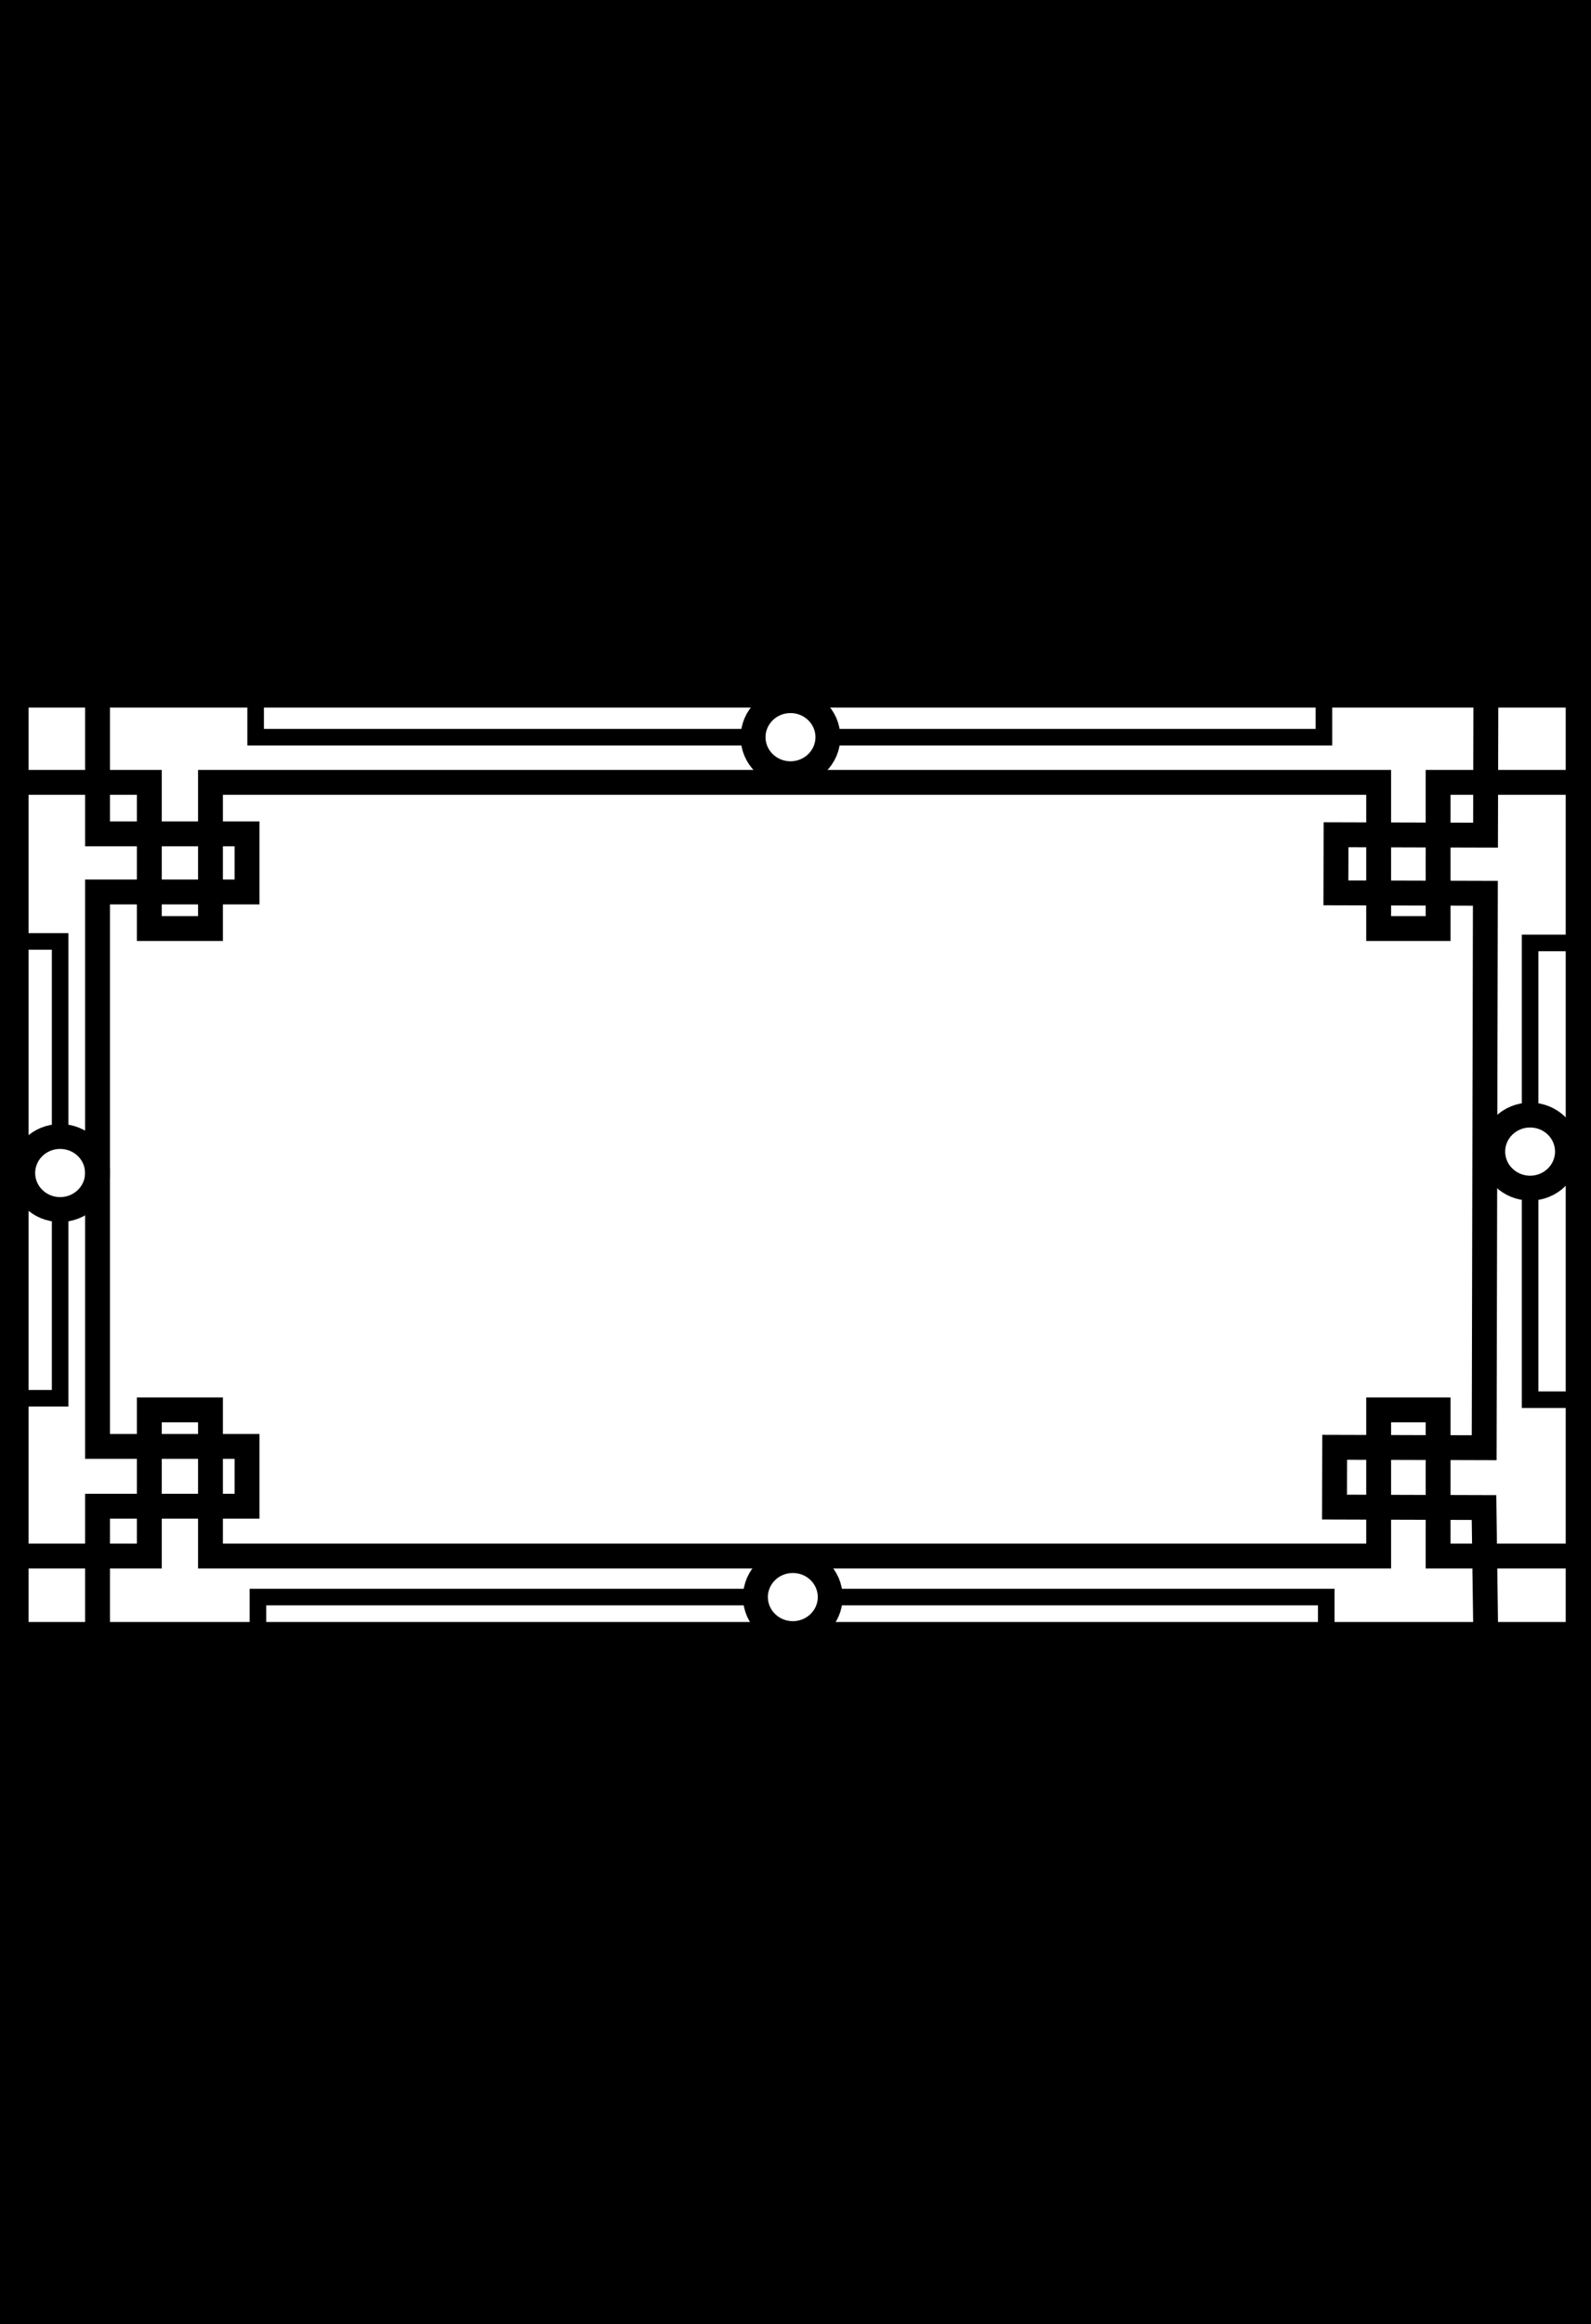 <?xml version="1.0" encoding="utf-8"?>
<!-- Generator: Adobe Illustrator 14.0.0, SVG Export Plug-In . SVG Version: 6.00 Build 43363)  -->
<!DOCTYPE svg PUBLIC "-//W3C//DTD SVG 1.1//EN" "http://www.w3.org/Graphics/SVG/1.1/DTD/svg11.dtd">
<svg version="1.1" id="Layer_1" xmlns="http://www.w3.org/2000/svg" xmlns:xlink="http://www.w3.org/1999/xlink" x="0px" y="0px"
	 width="192px" height="280.325px" viewBox="0 -80.783 192 280.325" enable-background="new 0 -80.783 192 280.325"
	 xml:space="preserve">
<g id="Layer_1_1_">
	<polyline fill="none" stroke="#000000" stroke-width="3" points="0.015,106.908 18.021,106.908 18.021,89.277 25.401,89.277 
		25.401,106.908 166.374,106.908 166.374,89.277 173.55,89.277 173.55,106.908 192,106.908 	"/>
	<polyline fill="none" stroke="#000000" stroke-width="3" points="0.015,13.585 18.021,13.585 18.021,31.216 25.401,31.216 
		25.401,13.585 166.374,13.585 166.374,31.216 173.55,31.216 173.55,13.585 192,13.585 	"/>
	<polyline fill="none" stroke="#000000" stroke-width="3" points="179.32,118 179.089,101.057 161.047,101.001 161.066,93.789 
		179.109,93.841 179.254,26.966 161.213,26.915 161.232,19.902 179.273,19.954 179.32,1.298 	"/>
	<polyline fill="none" stroke="#000000" stroke-width="3" points="11.768,117.867 11.768,100.898 29.81,100.898 29.81,93.684 
		11.768,93.684 11.768,26.807 29.81,26.807 29.81,19.798 11.768,19.798 11.768,1.166 	"/>
	<rect x="1.445" y="2.565" fill="none" stroke="#000000" stroke-width="4" width="189.504" height="114.298"/>
	<ellipse fill="none" stroke="#000000" stroke-width="3" cx="95.396" cy="8.135" rx="4.512" ry="4.408"/>
	<polyline fill="none" stroke="#000000" stroke-width="2" points="90.889,8.135 30.849,8.135 30.849,3.17 	"/>
	<polyline fill="none" stroke="#000000" stroke-width="2" points="100.686,8.135 159.771,8.135 159.771,3.17 	"/>
	<ellipse fill="none" stroke="#000000" stroke-width="3" cx="95.677" cy="111.855" rx="4.511" ry="4.406"/>
	<polyline fill="none" stroke="#000000" stroke-width="2" points="91.166,111.855 31.128,111.855 31.128,115.818 	"/>
	<polyline fill="none" stroke="#000000" stroke-width="2" points="100.962,111.855 160.051,111.855 160.051,115.818 	"/>
	<ellipse fill="none" stroke="#000000" stroke-width="3" cx="7.256" cy="60.705" rx="4.511" ry="4.406"/>
	<polyline fill="none" stroke="#000000" stroke-width="2" points="7.256,65.113 7.256,87.876 2.201,87.876 	"/>
	<polyline fill="none" stroke="#000000" stroke-width="2" points="7.256,55.542 7.256,32.774 2.201,32.774 	"/>
	<ellipse fill="none" stroke="#000000" stroke-width="3" cx="184.652" cy="58.122" rx="4.508" ry="4.407"/>
	<polyline fill="none" stroke="#000000" stroke-width="2" points="184.652,53.714 184.652,32.955 189.71,32.955 	"/>
	<polyline fill="none" stroke="#000000" stroke-width="2" points="184.652,63.289 184.652,88.052 189.71,88.052 	"/>
</g>
<g id="Layer_2">
</g>
<rect y="118.542" width="192" height="81"/>
<rect y="-80.783" width="192" height="81.783"/>
</svg>
